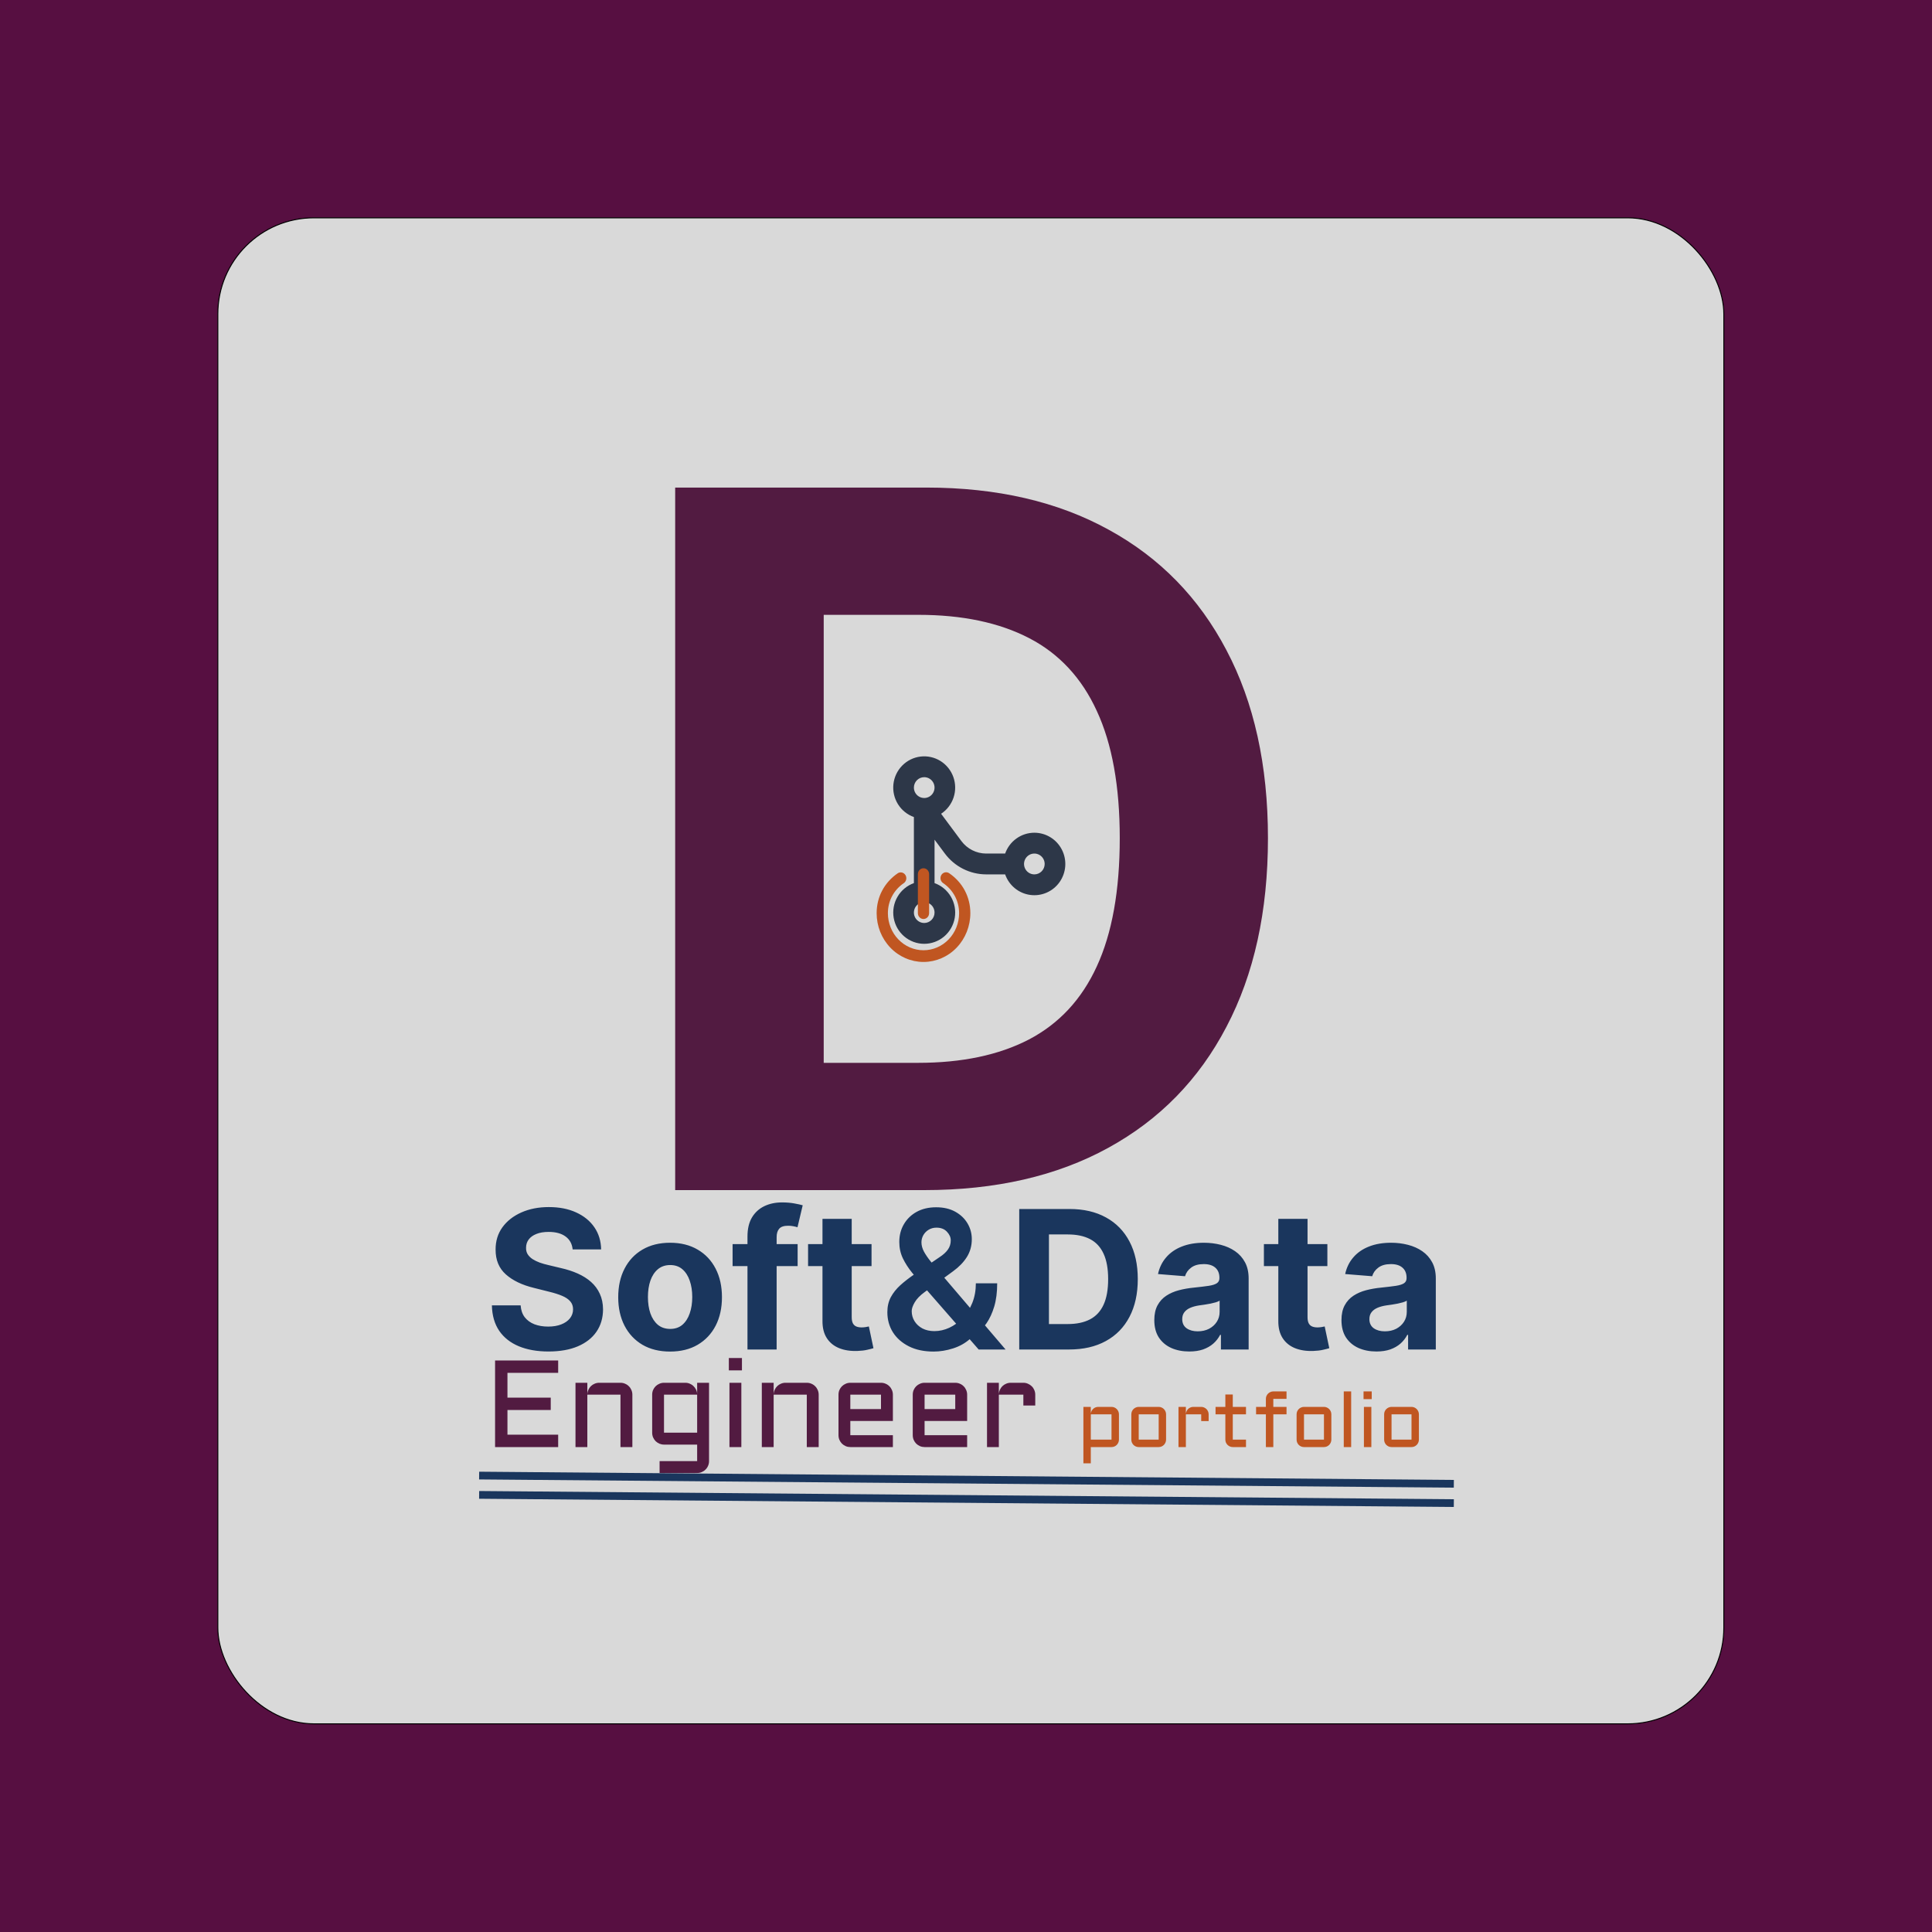 <svg width="2000" height="2000" viewBox="0 0 2000 2000" fill="none" xmlns="http://www.w3.org/2000/svg">
<path d="M0 0H2000V2000H0V0Z" fill="#570F41"/>
<rect x="225.5" y="225.5" width="1559" height="1559" rx="99.5" fill="#D9D9D9" stroke="black"/>
<path d="M956.753 1232H698.941V504.727H958.884C1032.04 504.727 1095.01 519.287 1147.8 548.406C1200.6 577.289 1241.2 618.837 1269.61 673.051C1298.25 727.265 1312.58 792.133 1312.58 867.653C1312.58 943.411 1298.25 1008.52 1269.61 1062.97C1241.2 1117.42 1200.36 1159.2 1147.09 1188.32C1094.06 1217.44 1030.62 1232 956.753 1232ZM852.705 1100.25H950.361C995.816 1100.25 1034.05 1092.2 1065.06 1076.11C1096.31 1059.77 1119.75 1034.56 1135.38 1000.47C1151.24 966.138 1159.17 921.867 1159.17 867.653C1159.17 813.913 1151.24 769.997 1135.38 735.906C1119.75 701.815 1096.43 676.721 1065.42 660.622C1034.4 644.524 996.171 636.474 950.716 636.474H852.705V1100.25Z" fill="#521B41"/>
<path d="M592.802 1293.38C592.234 1287.65 589.796 1283.2 585.487 1280.03C581.178 1276.85 575.331 1275.27 567.944 1275.27C562.926 1275.27 558.688 1275.98 555.231 1277.4C551.775 1278.77 549.123 1280.69 547.277 1283.15C545.478 1285.61 544.578 1288.41 544.578 1291.53C544.483 1294.14 545.028 1296.41 546.212 1298.35C547.443 1300.29 549.123 1301.97 551.254 1303.39C553.385 1304.77 555.847 1305.97 558.641 1307.01C561.434 1308.01 564.417 1308.86 567.589 1309.57L580.658 1312.7C587.002 1314.12 592.826 1316.01 598.129 1318.38C603.432 1320.75 608.025 1323.66 611.908 1327.11C615.79 1330.57 618.797 1334.64 620.927 1339.33C623.105 1344.02 624.218 1349.39 624.266 1355.45C624.218 1364.35 621.945 1372.07 617.447 1378.61C612.997 1385.09 606.557 1390.13 598.129 1393.73C589.748 1397.28 579.64 1399.06 567.802 1399.06C556.06 1399.06 545.833 1397.26 537.121 1393.66C528.456 1390.06 521.685 1384.74 516.808 1377.68C511.979 1370.58 509.445 1361.8 509.209 1351.33H538.967C539.299 1356.21 540.695 1360.28 543.158 1363.55C545.667 1366.77 549.005 1369.21 553.172 1370.86C557.386 1372.47 562.144 1373.28 567.447 1373.28C572.656 1373.28 577.177 1372.52 581.013 1371.01C584.895 1369.49 587.902 1367.38 590.033 1364.68C592.163 1361.99 593.229 1358.88 593.229 1355.38C593.229 1352.11 592.258 1349.37 590.317 1347.14C588.423 1344.92 585.629 1343.02 581.936 1341.46C578.29 1339.9 573.816 1338.48 568.513 1337.2L552.675 1333.22C540.411 1330.24 530.729 1325.57 523.626 1319.23C516.524 1312.89 512.997 1304.34 513.044 1293.59C512.997 1284.78 515.34 1277.09 520.075 1270.51C524.857 1263.93 531.415 1258.79 539.748 1255.1C548.082 1251.4 557.552 1249.56 568.158 1249.56C578.953 1249.56 588.375 1251.4 596.425 1255.1C604.521 1258.79 610.819 1263.93 615.317 1270.51C619.815 1277.09 622.135 1284.71 622.277 1293.38H592.802ZM693.672 1399.13C682.64 1399.13 673.1 1396.79 665.05 1392.1C657.048 1387.36 650.869 1380.78 646.513 1372.36C642.157 1363.88 639.979 1354.05 639.979 1342.88C639.979 1331.61 642.157 1321.76 646.513 1313.34C650.869 1304.86 657.048 1298.28 665.05 1293.59C673.1 1288.86 682.64 1286.49 693.672 1286.49C704.705 1286.49 714.222 1288.86 722.224 1293.59C730.273 1298.28 736.476 1304.86 740.832 1313.34C745.188 1321.76 747.366 1331.61 747.366 1342.88C747.366 1354.05 745.188 1363.88 740.832 1372.36C736.476 1380.78 730.273 1387.36 722.224 1392.1C714.222 1396.79 704.705 1399.13 693.672 1399.13ZM693.815 1375.69C698.833 1375.69 703.024 1374.27 706.386 1371.43C709.747 1368.54 712.28 1364.61 713.985 1359.64C715.737 1354.67 716.613 1349.01 716.613 1342.67C716.613 1336.32 715.737 1330.66 713.985 1325.69C712.28 1320.72 709.747 1316.79 706.386 1313.9C703.024 1311.02 698.833 1309.57 693.815 1309.57C688.748 1309.57 684.487 1311.02 681.03 1313.9C677.621 1316.79 675.041 1320.72 673.289 1325.69C671.584 1330.66 670.732 1336.32 670.732 1342.67C670.732 1349.01 671.584 1354.67 673.289 1359.64C675.041 1364.61 677.621 1368.54 681.03 1371.43C684.487 1374.27 688.748 1375.69 693.815 1375.69ZM825.704 1287.91V1310.64H758.374V1287.91H825.704ZM773.786 1397V1280.03C773.786 1272.12 775.325 1265.56 778.403 1260.35C781.528 1255.14 785.789 1251.24 791.187 1248.63C796.584 1246.03 802.716 1244.73 809.582 1244.73C814.222 1244.73 818.459 1245.08 822.295 1245.79C826.177 1246.5 829.065 1247.14 830.959 1247.71L825.562 1270.44C824.378 1270.06 822.91 1269.7 821.158 1269.37C819.454 1269.04 817.702 1268.88 815.903 1268.88C811.452 1268.88 808.351 1269.92 806.599 1272C804.847 1274.04 803.971 1276.9 803.971 1280.59V1397H773.786ZM902.213 1287.91V1310.64H836.517V1287.91H902.213ZM851.432 1261.77H881.687V1363.48C881.687 1366.27 882.114 1368.45 882.966 1370.01C883.818 1371.53 885.002 1372.59 886.517 1373.21C888.079 1373.82 889.879 1374.13 891.915 1374.13C893.335 1374.13 894.756 1374.01 896.176 1373.78C897.596 1373.49 898.685 1373.28 899.443 1373.14L904.202 1395.65C902.686 1396.12 900.556 1396.67 897.81 1397.28C895.063 1397.95 891.725 1398.35 887.795 1398.49C880.504 1398.78 874.112 1397.8 868.619 1395.58C863.174 1393.35 858.936 1389.9 855.906 1385.21C852.876 1380.52 851.384 1374.6 851.432 1367.45V1261.77ZM966.524 1399.13C956.581 1399.13 948.034 1397.33 940.885 1393.73C933.735 1390.13 928.219 1385.28 924.337 1379.17C920.501 1373.02 918.584 1366.08 918.584 1358.36C918.584 1352.54 919.767 1347.38 922.135 1342.88C924.55 1338.38 927.864 1334.22 932.078 1330.38C936.339 1326.55 941.264 1322.73 946.851 1318.95L972.632 1301.4C976.42 1298.94 979.284 1296.34 981.226 1293.59C983.214 1290.84 984.209 1287.62 984.209 1283.93C984.209 1280.81 982.883 1277.85 980.231 1275.05C977.627 1272.26 974.029 1270.86 969.436 1270.86C966.358 1270.86 963.636 1271.6 961.268 1273.07C958.948 1274.49 957.125 1276.36 955.8 1278.68C954.521 1281 953.882 1283.46 953.882 1286.06C953.882 1289.23 954.758 1292.45 956.51 1295.72C958.309 1298.99 960.629 1302.37 963.47 1305.88C966.358 1309.38 969.436 1313.1 972.703 1317.03L1040.96 1397H1013.11L956.439 1332.09C952.225 1327.16 948.153 1322.31 944.223 1317.53C940.34 1312.74 937.144 1307.77 934.635 1302.61C932.173 1297.4 930.942 1291.77 930.942 1285.71C930.942 1278.84 932.528 1272.71 935.7 1267.31C938.873 1261.87 943.3 1257.58 948.981 1254.46C954.711 1251.33 961.41 1249.77 969.081 1249.77C976.751 1249.77 983.333 1251.29 988.825 1254.32C994.318 1257.35 998.555 1261.37 1001.54 1266.39C1004.52 1271.41 1006.01 1276.88 1006.01 1282.8C1006.01 1289.66 1004.31 1295.82 1000.9 1301.26C997.49 1306.66 992.755 1311.56 986.694 1315.96L957.291 1337.48C952.462 1340.99 949.005 1344.54 946.922 1348.14C944.838 1351.69 943.797 1354.72 943.797 1357.23C943.797 1361.06 944.767 1364.54 946.709 1367.67C948.65 1370.79 951.373 1373.3 954.876 1375.2C958.427 1377.04 962.57 1377.97 967.305 1377.97C972.514 1377.97 977.651 1376.81 982.717 1374.49C987.784 1372.12 992.4 1368.76 996.567 1364.4C1000.73 1360.04 1004.05 1354.84 1006.51 1348.78C1008.97 1342.67 1010.2 1335.9 1010.2 1328.46H1032.29C1032.29 1337.65 1031.27 1345.65 1029.24 1352.47C1027.2 1359.24 1024.57 1364.97 1021.35 1369.66C1018.13 1374.3 1014.72 1378.01 1011.13 1380.81C1009.99 1381.61 1008.9 1382.42 1007.86 1383.22C1006.82 1384.03 1005.73 1384.83 1004.59 1385.64C999.479 1390.28 993.489 1393.69 986.623 1395.86C979.805 1398.04 973.105 1399.13 966.524 1399.13ZM1106.67 1397H1055.11V1251.55H1107.1C1121.73 1251.55 1134.32 1254.46 1144.88 1260.28C1155.44 1266.06 1163.56 1274.37 1169.24 1285.21C1174.97 1296.05 1177.83 1309.03 1177.83 1324.13C1177.83 1339.28 1174.97 1352.3 1169.24 1363.19C1163.56 1374.08 1155.39 1382.44 1144.74 1388.26C1134.13 1394.09 1121.44 1397 1106.67 1397ZM1085.86 1370.65H1105.39C1114.48 1370.65 1122.13 1369.04 1128.33 1365.82C1134.58 1362.55 1139.27 1357.51 1142.39 1350.69C1145.57 1343.83 1147.15 1334.97 1147.15 1324.13C1147.15 1313.38 1145.57 1304.6 1142.39 1297.78C1139.27 1290.96 1134.61 1285.94 1128.4 1282.72C1122.2 1279.5 1114.55 1277.89 1105.46 1277.89H1085.86V1370.65ZM1231.15 1399.06C1224.19 1399.06 1217.99 1397.85 1212.55 1395.44C1207.1 1392.98 1202.79 1389.35 1199.62 1384.57C1196.5 1379.74 1194.93 1373.73 1194.93 1366.53C1194.93 1360.47 1196.05 1355.38 1198.27 1351.26C1200.5 1347.14 1203.53 1343.83 1207.36 1341.32C1211.2 1338.81 1215.55 1336.91 1220.43 1335.64C1225.35 1334.36 1230.52 1333.46 1235.91 1332.94C1242.26 1332.27 1247.37 1331.66 1251.25 1331.09C1255.14 1330.48 1257.95 1329.58 1259.71 1328.39C1261.46 1327.21 1262.33 1325.46 1262.33 1323.14V1322.71C1262.33 1318.21 1260.91 1314.73 1258.07 1312.27C1255.28 1309.81 1251.3 1308.58 1246.14 1308.58C1240.7 1308.58 1236.36 1309.78 1233.14 1312.2C1229.92 1314.57 1227.79 1317.55 1226.75 1321.15L1198.77 1318.88C1200.19 1312.25 1202.98 1306.52 1207.15 1301.69C1211.32 1296.81 1216.69 1293.07 1223.27 1290.47C1229.9 1287.81 1237.57 1286.49 1246.28 1286.49C1252.34 1286.49 1258.14 1287.2 1263.68 1288.62C1269.27 1290.04 1274.22 1292.24 1278.53 1295.22C1282.88 1298.21 1286.32 1302.04 1288.83 1306.73C1291.33 1311.37 1292.59 1316.93 1292.59 1323.42V1397H1263.9V1381.87H1263.04C1261.29 1385.28 1258.95 1388.29 1256.01 1390.89C1253.08 1393.45 1249.55 1395.46 1245.43 1396.93C1241.31 1398.35 1236.55 1399.06 1231.15 1399.06ZM1239.82 1378.18C1244.27 1378.18 1248.2 1377.3 1251.61 1375.55C1255.02 1373.75 1257.69 1371.34 1259.63 1368.31C1261.58 1365.28 1262.55 1361.84 1262.55 1358.01V1346.43C1261.6 1347.05 1260.3 1347.62 1258.64 1348.14C1257.03 1348.61 1255.21 1349.06 1253.17 1349.49C1251.14 1349.86 1249.1 1350.22 1247.06 1350.55C1245.03 1350.84 1243.18 1351.1 1241.52 1351.33C1237.97 1351.85 1234.87 1352.68 1232.22 1353.82C1229.57 1354.95 1227.51 1356.49 1226.04 1358.43C1224.57 1360.33 1223.84 1362.7 1223.84 1365.54C1223.84 1369.66 1225.33 1372.8 1228.31 1374.98C1231.34 1377.11 1235.18 1378.18 1239.82 1378.18ZM1374.09 1287.91V1310.64H1308.39V1287.91H1374.09ZM1323.31 1261.77H1353.56V1363.48C1353.56 1366.27 1353.99 1368.45 1354.84 1370.01C1355.69 1371.53 1356.88 1372.59 1358.39 1373.21C1359.95 1373.82 1361.75 1374.13 1363.79 1374.13C1365.21 1374.13 1366.63 1374.01 1368.05 1373.78C1369.47 1373.49 1370.56 1373.28 1371.32 1373.14L1376.08 1395.65C1374.56 1396.12 1372.43 1396.67 1369.68 1397.28C1366.94 1397.95 1363.6 1398.35 1359.67 1398.49C1352.38 1398.78 1345.99 1397.8 1340.49 1395.58C1335.05 1393.35 1330.81 1389.9 1327.78 1385.21C1324.75 1380.52 1323.26 1374.6 1323.31 1367.45V1261.77ZM1424.9 1399.06C1417.94 1399.06 1411.74 1397.85 1406.3 1395.44C1400.85 1392.98 1396.54 1389.35 1393.37 1384.57C1390.25 1379.74 1388.68 1373.73 1388.68 1366.53C1388.68 1360.47 1389.8 1355.38 1392.02 1351.26C1394.25 1347.14 1397.28 1343.83 1401.11 1341.32C1404.95 1338.81 1409.3 1336.91 1414.18 1335.64C1419.1 1334.36 1424.27 1333.46 1429.66 1332.94C1436.01 1332.27 1441.12 1331.66 1445 1331.09C1448.89 1330.48 1451.7 1329.58 1453.46 1328.39C1455.21 1327.21 1456.08 1325.46 1456.08 1323.14V1322.71C1456.08 1318.21 1454.66 1314.73 1451.82 1312.27C1449.03 1309.81 1445.05 1308.58 1439.89 1308.58C1434.45 1308.58 1430.11 1309.78 1426.89 1312.2C1423.67 1314.57 1421.54 1317.55 1420.5 1321.15L1392.52 1318.88C1393.94 1312.25 1396.73 1306.52 1400.9 1301.69C1405.07 1296.81 1410.44 1293.07 1417.02 1290.47C1423.65 1287.81 1431.32 1286.49 1440.03 1286.49C1446.09 1286.49 1451.89 1287.2 1457.43 1288.62C1463.02 1290.04 1467.97 1292.24 1472.28 1295.22C1476.63 1298.21 1480.07 1302.04 1482.58 1306.73C1485.08 1311.37 1486.34 1316.93 1486.34 1323.42V1397H1457.65V1381.87H1456.79C1455.04 1385.28 1452.7 1388.29 1449.76 1390.89C1446.83 1393.45 1443.3 1395.46 1439.18 1396.93C1435.06 1398.35 1430.3 1399.06 1424.9 1399.06ZM1433.57 1378.18C1438.02 1378.18 1441.95 1377.3 1445.36 1375.55C1448.77 1373.75 1451.44 1371.34 1453.38 1368.31C1455.33 1365.28 1456.3 1361.84 1456.3 1358.01V1346.43C1455.35 1347.05 1454.05 1347.62 1452.39 1348.14C1450.78 1348.61 1448.96 1349.06 1446.92 1349.49C1444.89 1349.86 1442.85 1350.22 1440.81 1350.55C1438.78 1350.84 1436.93 1351.1 1435.27 1351.33C1431.72 1351.85 1428.62 1352.68 1425.97 1353.82C1423.32 1354.95 1421.26 1356.49 1419.79 1358.43C1418.32 1360.33 1417.59 1362.7 1417.59 1365.54C1417.59 1369.66 1419.08 1372.8 1422.06 1374.98C1425.09 1377.11 1428.93 1378.18 1433.57 1378.18Z" fill="#1A365D"/>
<path d="M512.5 1408.38H577.812V1421.19H525.312V1446.81H570.125V1459.62H525.312V1485.19H577.812V1498H512.5V1408.38ZM654.625 1498H642.312V1443.75H608V1498H595.75V1431.44H608V1443.19C608.083 1441.56 608.458 1440.04 609.125 1438.62C609.792 1437.17 610.667 1435.92 611.75 1434.88C612.875 1433.79 614.167 1432.96 615.625 1432.38C617.083 1431.75 618.646 1431.44 620.312 1431.44H642.312C644.021 1431.44 645.625 1431.77 647.125 1432.44C648.625 1433.06 649.917 1433.94 651 1435.06C652.125 1436.15 653 1437.44 653.625 1438.94C654.292 1440.44 654.625 1442.04 654.625 1443.75V1498ZM675.125 1443.75C675.125 1442.04 675.438 1440.44 676.062 1438.94C676.729 1437.44 677.604 1436.15 678.688 1435.06C679.812 1433.94 681.125 1433.06 682.625 1432.44C684.125 1431.77 685.708 1431.44 687.375 1431.44H709.438C711.062 1431.44 712.604 1431.75 714.062 1432.38C715.521 1432.96 716.792 1433.79 717.875 1434.88C719 1435.92 719.896 1437.17 720.562 1438.62C721.271 1440.04 721.646 1441.56 721.688 1443.19V1431.44H734V1512.56C734 1514.27 733.667 1515.88 733 1517.38C732.375 1518.88 731.5 1520.17 730.375 1521.25C729.292 1522.38 728 1523.25 726.5 1523.88C725 1524.54 723.396 1524.88 721.688 1524.88H682.812V1512.56H721.688V1495.44H687.375C685.708 1495.44 684.125 1495.12 682.625 1494.5C681.125 1493.83 679.812 1492.96 678.688 1491.88C677.604 1490.75 676.729 1489.44 676.062 1487.94C675.438 1486.44 675.125 1484.83 675.125 1483.12V1443.75ZM721.688 1483.12V1443.75H687.375V1483.12H721.688ZM767.438 1431.44V1498H755.125V1431.44H767.438ZM754.5 1405.81H768.062V1418.62H754.5V1405.81ZM847.5 1498H835.188V1443.75H800.875V1498H788.625V1431.44H800.875V1443.19C800.958 1441.56 801.333 1440.04 802 1438.62C802.667 1437.17 803.542 1435.92 804.625 1434.88C805.75 1433.79 807.042 1432.96 808.5 1432.38C809.958 1431.75 811.521 1431.44 813.188 1431.44H835.188C836.896 1431.44 838.5 1431.77 840 1432.44C841.5 1433.06 842.792 1433.94 843.875 1435.06C845 1436.15 845.875 1437.44 846.5 1438.94C847.167 1440.44 847.5 1442.04 847.5 1443.75V1498ZM924.312 1471H880.25V1485.69H924.312V1498H880.25C878.583 1498 877 1497.69 875.5 1497.06C874 1496.4 872.688 1495.52 871.562 1494.44C870.479 1493.31 869.604 1492 868.938 1490.5C868.312 1489 868 1487.4 868 1485.69V1443.75C868 1442.04 868.312 1440.44 868.938 1438.94C869.604 1437.44 870.479 1436.15 871.562 1435.06C872.688 1433.94 874 1433.06 875.5 1432.44C877 1431.77 878.583 1431.44 880.25 1431.44H912C913.708 1431.44 915.312 1431.77 916.812 1432.44C918.312 1433.06 919.604 1433.94 920.688 1435.06C921.812 1436.15 922.688 1437.44 923.312 1438.94C923.979 1440.44 924.312 1442.04 924.312 1443.75V1471ZM880.25 1443.75V1458.69H912V1443.75H880.25ZM1001.19 1471H957.125V1485.69H1001.19V1498H957.125C955.458 1498 953.875 1497.69 952.375 1497.06C950.875 1496.4 949.562 1495.52 948.438 1494.44C947.354 1493.31 946.479 1492 945.812 1490.5C945.188 1489 944.875 1487.4 944.875 1485.69V1443.75C944.875 1442.04 945.188 1440.44 945.812 1438.94C946.479 1437.44 947.354 1436.15 948.438 1435.06C949.562 1433.94 950.875 1433.06 952.375 1432.44C953.875 1431.77 955.458 1431.44 957.125 1431.44H988.875C990.583 1431.44 992.188 1431.77 993.688 1432.44C995.188 1433.06 996.479 1433.94 997.562 1435.06C998.688 1436.15 999.562 1437.44 1000.19 1438.94C1000.85 1440.44 1001.19 1442.04 1001.19 1443.75V1471ZM957.125 1443.75V1458.69H988.875V1443.75H957.125ZM1034 1443.75V1498H1021.75V1431.44H1034V1443.19C1034.08 1441.56 1034.46 1440.04 1035.12 1438.62C1035.79 1437.17 1036.67 1435.92 1037.75 1434.88C1038.88 1433.79 1040.17 1432.96 1041.62 1432.38C1043.08 1431.75 1044.65 1431.44 1046.31 1431.44H1059.38C1061.08 1431.44 1062.67 1431.77 1064.12 1432.44C1065.62 1433.06 1066.94 1433.94 1068.06 1435.06C1069.19 1436.15 1070.06 1437.44 1070.69 1438.94C1071.35 1440.44 1071.69 1442.04 1071.69 1443.75V1455H1059.38V1443.75H1034Z" fill="#521B41"/>
<path d="M1158.33 1490.3C1158.33 1491.37 1158.12 1492.38 1157.7 1493.31C1157.31 1494.25 1156.77 1495.07 1156.06 1495.77C1155.39 1496.45 1154.58 1497 1153.64 1497.41C1152.7 1497.8 1151.7 1498 1150.63 1498H1129.19V1514.8H1121.53V1456.4H1129.19V1463.43C1129.27 1462.44 1129.53 1461.53 1129.97 1460.7C1130.41 1459.84 1130.97 1459.09 1131.65 1458.47C1132.33 1457.82 1133.11 1457.31 1133.99 1456.95C1134.9 1456.58 1135.87 1456.4 1136.88 1456.4H1150.63C1151.7 1456.4 1152.7 1456.61 1153.64 1457.02C1154.58 1457.41 1155.39 1457.96 1156.06 1458.66C1156.77 1459.34 1157.31 1460.15 1157.7 1461.09C1158.12 1462.02 1158.33 1463.03 1158.33 1464.09V1490.3ZM1150.63 1490.3V1464.09H1129.19V1490.3H1150.63ZM1207.12 1490.3C1207.12 1491.37 1206.91 1492.38 1206.49 1493.31C1206.1 1494.25 1205.55 1495.07 1204.85 1495.77C1204.17 1496.45 1203.37 1497 1202.43 1497.41C1201.52 1497.8 1200.53 1498 1199.46 1498H1178.8C1177.76 1498 1176.77 1497.8 1175.83 1497.41C1174.89 1497 1174.07 1496.45 1173.37 1495.77C1172.69 1495.07 1172.14 1494.25 1171.73 1493.31C1171.34 1492.38 1171.14 1491.37 1171.14 1490.3V1464.09C1171.14 1463.03 1171.34 1462.02 1171.73 1461.09C1172.14 1460.15 1172.69 1459.34 1173.37 1458.66C1174.07 1457.96 1174.89 1457.41 1175.83 1457.02C1176.77 1456.61 1177.76 1456.4 1178.8 1456.4H1199.46C1200.53 1456.4 1201.52 1456.61 1202.43 1457.02C1203.37 1457.41 1204.17 1457.96 1204.85 1458.66C1205.55 1459.34 1206.1 1460.15 1206.49 1461.09C1206.91 1462.02 1207.12 1463.03 1207.12 1464.09V1490.3ZM1178.8 1464.09V1490.3H1199.46V1464.09H1178.8ZM1227.62 1464.09V1498H1219.97V1456.4H1227.62V1463.74C1227.68 1462.73 1227.91 1461.78 1228.33 1460.89C1228.74 1459.98 1229.29 1459.2 1229.97 1458.55C1230.67 1457.87 1231.48 1457.35 1232.39 1456.98C1233.3 1456.59 1234.28 1456.4 1235.32 1456.4H1243.48C1244.55 1456.4 1245.54 1456.61 1246.45 1457.02C1247.39 1457.41 1248.21 1457.96 1248.91 1458.66C1249.62 1459.34 1250.16 1460.15 1250.55 1461.09C1250.97 1462.02 1251.18 1463.03 1251.18 1464.09V1471.12H1243.48V1464.09H1227.62ZM1258.33 1456.4H1268.48V1443.59H1276.18V1456.4H1289.85V1464.09H1276.18V1490.3H1289.85V1498H1276.18C1275.14 1498 1274.15 1497.8 1273.21 1497.41C1272.27 1497 1271.45 1496.45 1270.75 1495.77C1270.05 1495.07 1269.49 1494.25 1269.07 1493.31C1268.68 1492.38 1268.48 1491.37 1268.48 1490.3V1464.09H1258.33V1456.4ZM1318.13 1448.08V1456.4H1331.8V1464.09H1318.13V1498H1310.44V1464.09H1300.28V1456.4H1310.44V1448.08C1310.44 1447.01 1310.63 1446.02 1311.02 1445.11C1311.44 1444.17 1312 1443.35 1312.7 1442.65C1313.41 1441.95 1314.23 1441.4 1315.16 1441.01C1316.1 1440.59 1317.09 1440.38 1318.13 1440.38H1331.8V1448.08H1318.13ZM1378.21 1490.3C1378.21 1491.37 1378 1492.38 1377.59 1493.31C1377.2 1494.25 1376.65 1495.07 1375.95 1495.77C1375.27 1496.45 1374.46 1497 1373.52 1497.41C1372.61 1497.8 1371.62 1498 1370.55 1498H1349.89C1348.85 1498 1347.86 1497.8 1346.92 1497.41C1345.98 1497 1345.16 1496.45 1344.46 1495.77C1343.78 1495.07 1343.24 1494.25 1342.82 1493.31C1342.43 1492.38 1342.23 1491.37 1342.23 1490.3V1464.09C1342.23 1463.03 1342.43 1462.02 1342.82 1461.09C1343.24 1460.15 1343.78 1459.34 1344.46 1458.66C1345.16 1457.96 1345.98 1457.41 1346.92 1457.02C1347.86 1456.61 1348.85 1456.4 1349.89 1456.4H1370.55C1371.62 1456.4 1372.61 1456.61 1373.52 1457.02C1374.46 1457.41 1375.27 1457.96 1375.95 1458.66C1376.65 1459.34 1377.2 1460.15 1377.59 1461.09C1378 1462.02 1378.21 1463.03 1378.21 1464.09V1490.3ZM1349.89 1464.09V1490.3H1370.55V1464.09H1349.89ZM1398.72 1440.38V1498H1391.06V1440.38H1398.72ZM1419.62 1456.4V1498H1411.92V1456.4H1419.62ZM1411.53 1440.38H1420.01V1448.39H1411.53V1440.38ZM1468.84 1490.3C1468.84 1491.37 1468.63 1492.38 1468.21 1493.31C1467.82 1494.25 1467.27 1495.07 1466.57 1495.77C1465.89 1496.45 1465.09 1497 1464.15 1497.41C1463.24 1497.8 1462.25 1498 1461.18 1498H1440.52C1439.47 1498 1438.48 1497.8 1437.55 1497.41C1436.61 1497 1435.79 1496.45 1435.09 1495.77C1434.41 1495.07 1433.86 1494.25 1433.45 1493.31C1433.05 1492.38 1432.86 1491.37 1432.86 1490.3V1464.09C1432.86 1463.03 1433.05 1462.02 1433.45 1461.09C1433.86 1460.15 1434.41 1459.34 1435.09 1458.66C1435.79 1457.96 1436.61 1457.41 1437.55 1457.02C1438.48 1456.61 1439.47 1456.4 1440.52 1456.4H1461.18C1462.25 1456.4 1463.24 1456.61 1464.15 1457.02C1465.09 1457.41 1465.89 1457.96 1466.57 1458.66C1467.27 1459.34 1467.82 1460.15 1468.21 1461.09C1468.63 1462.02 1468.84 1463.03 1468.84 1464.09V1490.3ZM1440.52 1464.09V1490.3H1461.18V1464.09H1440.52Z" fill="#C05621"/>
<path d="M1070.75 862.031C1064.12 862.041 1057.66 864.118 1052.25 867.978C1046.84 871.838 1042.74 877.293 1040.52 883.594H1020.88C1015.9 883.583 1010.99 882.409 1006.54 880.164C1002.09 877.919 998.219 874.665 995.225 870.656L974.224 842.409C980.29 838.426 984.84 832.489 987.137 825.565C989.433 818.64 989.339 811.136 986.87 804.273C984.401 797.409 979.703 791.59 973.54 787.762C967.377 783.934 960.111 782.323 952.924 783.189C945.738 784.056 939.053 787.35 933.958 792.536C928.863 797.721 925.657 804.493 924.862 811.75C924.066 819.008 925.729 826.323 929.578 832.506C933.427 838.689 939.237 843.376 946.063 845.805V914.194C938.932 916.738 932.922 921.742 929.095 928.323C925.268 934.904 923.87 942.638 925.149 950.158C926.428 957.678 930.301 964.499 936.084 969.417C941.867 974.335 949.187 977.032 956.75 977.032C964.313 977.032 971.633 974.335 977.416 969.417C983.199 964.499 987.072 957.678 988.351 950.158C989.63 942.638 988.232 934.904 984.405 928.323C980.578 921.742 974.568 916.738 967.438 914.194V869.219L978.125 883.594C983.115 890.275 989.573 895.699 996.99 899.44C1004.41 903.181 1012.58 905.137 1020.88 905.156H1040.52C1042.48 910.747 1045.93 915.686 1050.48 919.435C1055.04 923.184 1060.52 925.597 1066.35 926.412C1072.17 927.227 1078.1 926.411 1083.49 924.054C1088.89 921.697 1093.54 917.89 1096.93 913.048C1100.32 908.207 1102.33 902.517 1102.74 896.601C1103.14 890.686 1101.93 884.772 1099.22 879.506C1096.52 874.24 1092.44 869.825 1087.42 866.743C1082.39 863.661 1076.63 862.031 1070.75 862.031ZM956.75 804.531C958.864 804.531 960.93 805.163 962.688 806.348C964.445 807.533 965.815 809.217 966.624 811.187C967.433 813.157 967.645 815.324 967.232 817.416C966.82 819.507 965.802 821.428 964.307 822.936C962.813 824.444 960.908 825.47 958.835 825.886C956.762 826.302 954.613 826.089 952.66 825.273C950.707 824.457 949.038 823.075 947.864 821.302C946.689 819.529 946.063 817.445 946.063 815.312C946.063 812.453 947.189 809.711 949.193 807.689C951.197 805.667 953.916 804.531 956.75 804.531ZM956.75 955.469C954.636 955.469 952.57 954.836 950.812 953.652C949.055 952.467 947.685 950.783 946.876 948.813C946.067 946.843 945.856 944.675 946.268 942.584C946.68 940.493 947.698 938.572 949.193 937.064C950.688 935.556 952.592 934.529 954.665 934.113C956.738 933.697 958.887 933.911 960.84 934.727C962.793 935.543 964.462 936.925 965.636 938.698C966.811 940.471 967.438 942.555 967.438 944.687C967.438 947.547 966.312 950.289 964.307 952.311C962.303 954.333 959.585 955.469 956.75 955.469ZM1070.75 905.156C1068.64 905.156 1066.57 904.524 1064.81 903.339C1063.05 902.155 1061.69 900.471 1060.88 898.501C1060.07 896.531 1059.86 894.363 1060.27 892.272C1060.68 890.18 1061.7 888.259 1063.19 886.751C1064.69 885.244 1066.59 884.217 1068.67 883.801C1070.74 883.385 1072.89 883.598 1074.84 884.414C1076.79 885.23 1078.46 886.612 1079.64 888.385C1080.81 890.158 1081.44 892.243 1081.44 894.375C1081.44 897.234 1080.31 899.977 1078.31 901.998C1076.3 904.02 1073.58 905.156 1070.75 905.156Z" fill="#2D3748"/>
<path d="M950.18 945.292V904.875C950.18 903.267 950.793 901.725 951.885 900.588C952.976 899.451 954.456 898.812 956 898.812C957.544 898.812 959.024 899.451 960.115 900.588C961.207 901.725 961.82 903.267 961.82 904.875V945.292C961.82 946.9 961.207 948.442 960.115 949.578C959.024 950.715 957.544 951.354 956 951.354C954.456 951.354 952.976 950.715 951.885 949.578C950.793 948.442 950.18 946.9 950.18 945.292ZM982.457 903.865C981.164 903.036 979.612 902.765 978.131 903.111C976.651 903.457 975.358 904.392 974.529 905.717C973.701 907.041 973.401 908.65 973.695 910.201C973.99 911.752 974.853 913.122 976.103 914.019C986.754 921.229 992.86 932.661 992.86 945.292C992.86 955.475 988.977 965.241 982.064 972.442C975.151 979.642 965.776 983.687 956 983.687C946.224 983.687 936.849 979.642 929.936 972.442C923.023 965.241 919.14 955.475 919.14 945.292C919.14 932.661 925.246 921.229 935.897 913.994C937.08 913.07 937.881 911.712 938.138 910.195C938.395 908.678 938.087 907.116 937.279 905.827C936.47 904.537 935.22 903.617 933.783 903.252C932.347 902.888 930.831 903.107 929.543 903.865C915.532 913.352 907.5 928.463 907.5 945.292C907.5 958.691 912.61 971.541 921.705 981.015C930.801 990.49 943.137 995.812 956 995.812C968.863 995.812 981.199 990.49 990.295 981.015C999.39 971.541 1004.5 958.691 1004.5 945.292C1004.5 928.463 996.468 913.352 982.457 903.865Z" fill="#C05621"/>
<path d="M496 1527.5L1505 1536" stroke="#1A365D" stroke-width="8"/>
<path d="M496 1547.5L1505 1556" stroke="#1A365D" stroke-width="8"/>
</svg>
